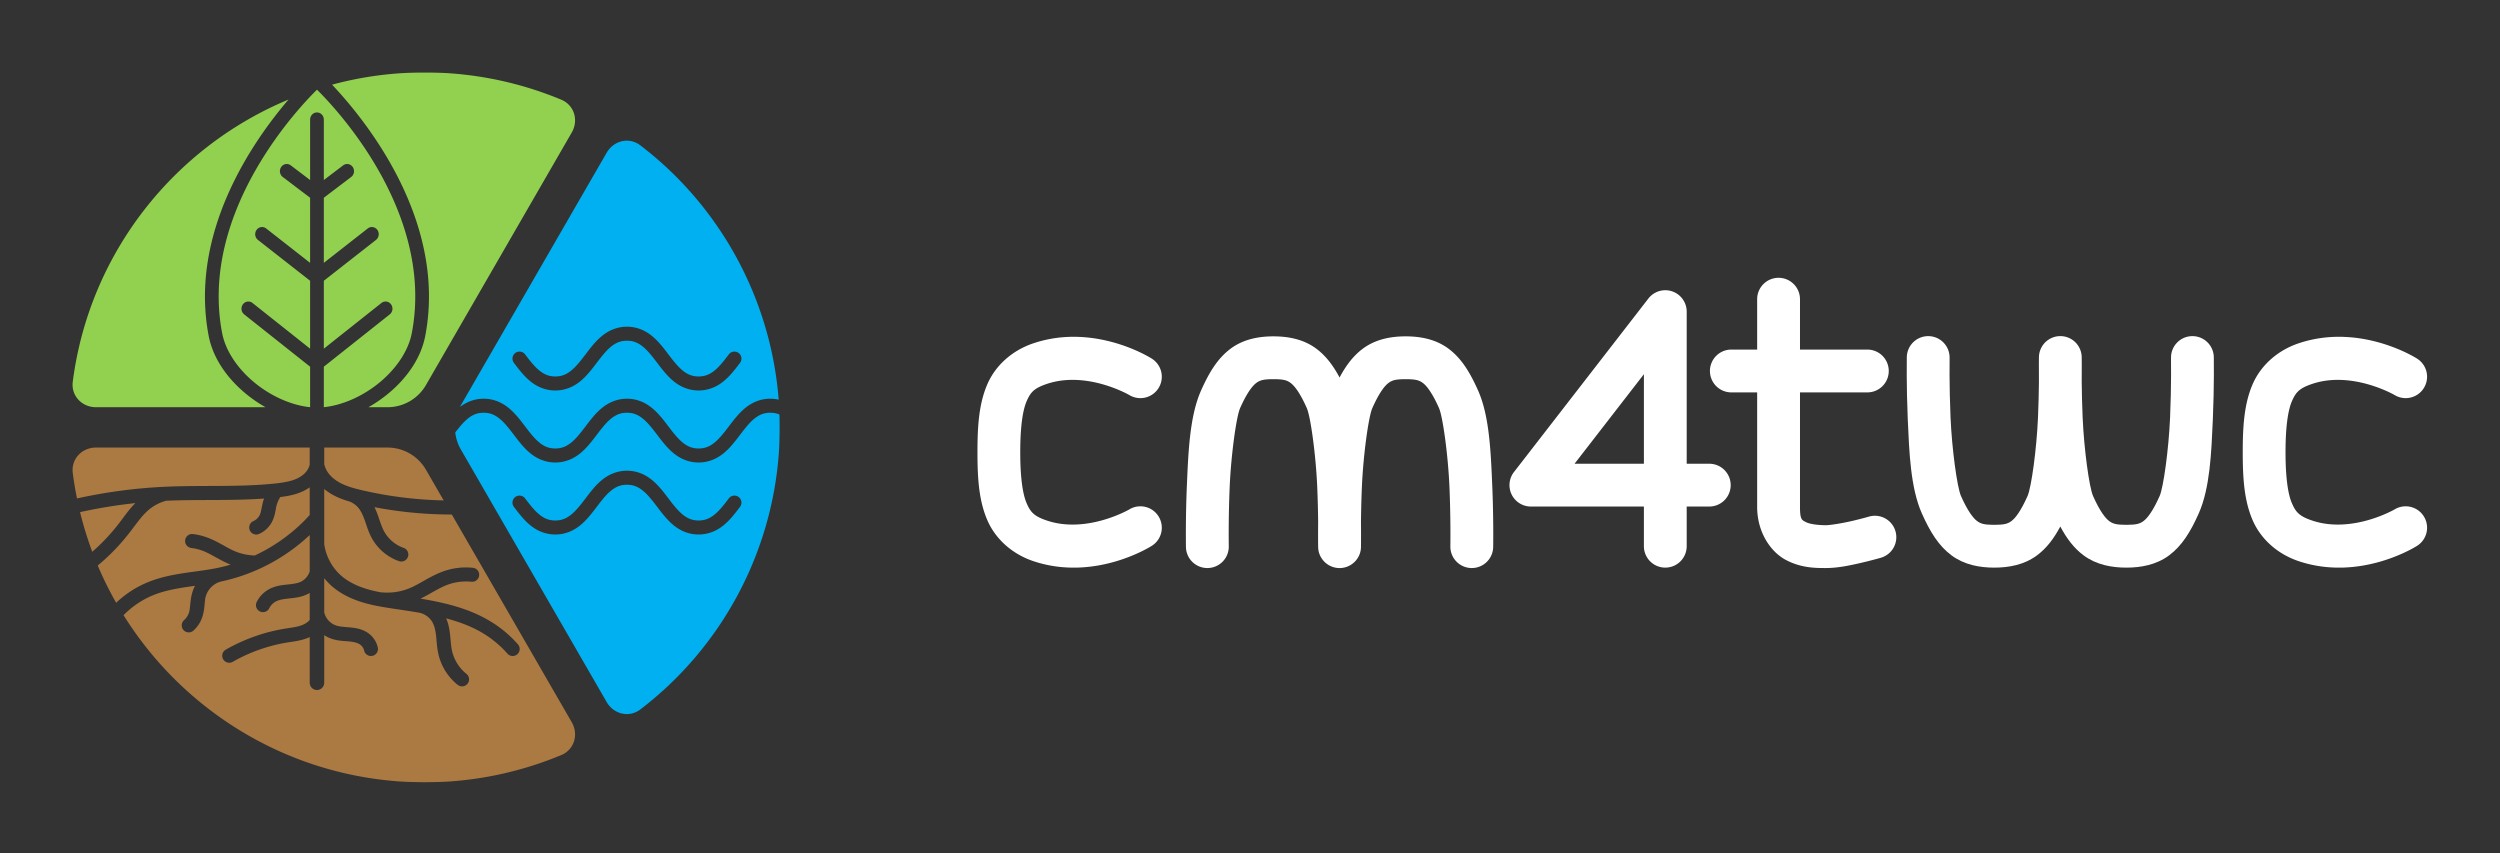 <?xml version="1.0" encoding="UTF-8" standalone="no"?>
<svg
   xmlns:dc="http://purl.org/dc/elements/1.1/"
   xmlns:cc="http://creativecommons.org/ns#"
   xmlns:rdf="http://www.w3.org/1999/02/22-rdf-syntax-ns#"
   xmlns:svg="http://www.w3.org/2000/svg"
   xmlns="http://www.w3.org/2000/svg"
   xmlns:sodipodi="http://sodipodi.sourceforge.net/DTD/sodipodi-0.dtd"
   xmlns:inkscape="http://www.inkscape.org/namespaces/inkscape"
   width="3103.749"
   height="1059.61"
   viewBox="0 0 821.2 280.355"
   version="1.1"
   id="svg8"
   inkscape:version="1.0.2 (e86c8708, 2021-01-15)"
   sodipodi:docname="cm4twc copy.svg"
   inkscape:export-filename="/Users/thibhlln/GoogleDrive/HydroJULES/4_Illustrations/cm4twc-logo/circle/cmtwc_white.png"
   inkscape:export-xdpi="33.599998"
   inkscape:export-ydpi="33.599998">
  <rect x="0" y="0" width="821.2" height="280.355" fill="#333333" stroke="none"/>
  <defs
     id="defs2">
    <inkscape:path-effect
       effect="fillet_chamfer"
       id="path-effect2859"
       is_visible="true"
       lpeversion="1"
       satellites_param="F,0,0,1,0,31.75,0,1 @ F,0,0,1,0,31.75,0,1 @ F,0,0,1,0,31.75,0,1 @ F,0,0,1,0,31.75,0,1"
       unit="px"
       method="auto"
       mode="F"
       radius="120"
       chamfer_steps="1"
       flexible="false"
       use_knot_distance="true"
       apply_no_radius="true"
       apply_with_radius="true"
       only_selected="false"
       hide_knots="false" />
    <inkscape:path-effect
       effect="spiro"
       id="path-effect2428"
       is_visible="true"
       lpeversion="1" />
    <inkscape:path-effect
       effect="spiro"
       id="path-effect2432"
       is_visible="true"
       lpeversion="1" />
    <inkscape:path-effect
       effect="spiro"
       id="path-effect2436"
       is_visible="true"
       lpeversion="1" />
    <inkscape:path-effect
       effect="spiro"
       id="path-effect2440"
       is_visible="true"
       lpeversion="1" />
    <inkscape:path-effect
       effect="spiro"
       id="path-effect2444"
       is_visible="true"
       lpeversion="1" />
    <inkscape:path-effect
       effect="spiro"
       id="path-effect2448"
       is_visible="true"
       lpeversion="1" />
    <inkscape:path-effect
       effect="spiro"
       id="path-effect2452"
       is_visible="true"
       lpeversion="1" />
    <inkscape:path-effect
       effect="spiro"
       id="path-effect2456"
       is_visible="true"
       lpeversion="1" />
    <inkscape:path-effect
       effect="spiro"
       id="path-effect2462"
       is_visible="true"
       lpeversion="1" />
    <inkscape:path-effect
       effect="spiro"
       id="path-effect2466"
       is_visible="true"
       lpeversion="1" />
    <inkscape:path-effect
       effect="spiro"
       id="path-effect2470"
       is_visible="true"
       lpeversion="1" />
    <inkscape:path-effect
       effect="spiro"
       id="path-effect2474"
       is_visible="true"
       lpeversion="1" />
    <inkscape:path-effect
       effect="spiro"
       id="path-effect2482"
       is_visible="true"
       lpeversion="1" />
    <inkscape:path-effect
       effect="spiro"
       id="path-effect2486"
       is_visible="true"
       lpeversion="1" />
    <inkscape:path-effect
       effect="spiro"
       id="path-effect2490"
       is_visible="true"
       lpeversion="1" />
  </defs>
  <sodipodi:namedview
     id="base"
     pagecolor="#ffffff"
     bordercolor="#666666"
     borderopacity="1.0"
     inkscape:pageopacity="0.0"
     inkscape:pageshadow="2"
     inkscape:zoom="0.17005735"
     inkscape:cx="2003.3165"
     inkscape:cy="1100.1309"
     inkscape:document-units="mm"
     inkscape:current-layer="g5068"
     inkscape:document-rotation="0"
     showgrid="false"
     units="px"
     inkscape:window-width="1440"
     inkscape:window-height="847"
     inkscape:window-x="0"
     inkscape:window-y="25"
     inkscape:window-maximized="1"
     inkscape:snap-grids="false"
     inkscape:object-paths="true"
     inkscape:snap-smooth-nodes="true"
     inkscape:snap-intersection-paths="true"
     inkscape:object-nodes="true"
     inkscape:snap-object-midpoints="true"
     inkscape:snap-others="false"
     fit-margin-top="90"
     fit-margin-left="90"
     fit-margin-right="90"
     fit-margin-bottom="90">
    <inkscape:grid
       type="xygrid"
       id="grid2740"
       originx="7.039"
       originy="7.886" />
  </sodipodi:namedview>
  <g
     inkscape:label="Layer 1"
     inkscape:groupmode="layer"
     id="layer1"
     transform="translate(7.039,7.886)">
    <path
       id="path845"
       style="opacity:1;fill:#ab7942;fill-opacity:1;stroke:none;stroke-width:1;stroke-linecap:round;stroke-linejoin:round;stroke-miterlimit:4;stroke-dasharray:none;stroke-opacity:1"
       d="m 92.461,525 c -17.535,0 -31.06,14.22 -28.82,31.607 1.369,10.623 3.118,21.12 5.225,31.482 35.782,-7.911 72.235,-12.78 108.846,-14.473 46.599,-2.154 92.635,0.7 137.406,-4.131 a 8.69,8.69 0 0 1 0.182,-0.021 c 10.581,-1.148 20.465,-2.833 28.328,-7.061 3.918,-2.106 7.329,-4.847 9.781,-8.031 1.939,-2.518 3.303,-5.415 3.928,-8.287 V 525 Z m 282.871,0 v 20.518 c 0.594,2.628 1.549,5.187 2.828,7.549 3.664,6.766 10.31,12.393 18.062,16.32 7.823,3.964 16.879,6.413 26.441,8.623 33.017,7.63 66.835,11.814 100.719,12.504 L 501.434,552.496 A 54.993,54.993 0 0 0 453.809,525 Z m -17.996,49.309 c -1.772,1.252 -3.604,2.39 -5.479,3.398 -10.085,5.422 -20.847,7.391 -30.916,8.607 -2.143,3.292 -3.772,6.938 -4.76,10.725 -1.175,4.505 -1.493,10.93 -4.637,18.049 -3.347,7.58 -9.413,13.64 -16.992,16.986 a 8.69,8.69 0 0 1 -11.457,-4.443 8.69,8.69 0 0 1 4.436,-11.457 c 3.493,-1.542 6.571,-4.612 8.113,-8.105 1.509,-3.419 1.988,-8.779 3.721,-15.42 0.392,-1.502 0.864,-2.979 1.383,-4.438 -40.918,2.957 -81.513,0.954 -121.297,2.732 -7.615,2.001 -14.843,5.66 -20.939,10.637 -8.636,7.051 -15.596,17.307 -23.703,27.844 -11.785,15.317 -25.226,29.449 -40.234,41.781 6.721,15.912 14.352,31.334 22.818,46.209 11.767,-11.179 25.65,-20.121 40.809,-26.086 28.453,-11.196 58.253,-11.564 85.049,-17.152 a 8.69,8.69 0 0 1 0.014,-0.002 c 5.4,-1.126 10.752,-2.479 16.047,-4.035 -0.282,-0.113 -0.566,-0.22 -0.848,-0.336 -12.846,-5.279 -23.067,-12.719 -33.279,-16.652 -4.711,-1.815 -9.655,-3.054 -14.666,-3.67 a 8.69,8.69 0 0 1 -7.566,-9.686 8.69,8.69 0 0 1 8.725,-7.633 8.69,8.69 0 0 1 0.959,0.066 c 6.429,0.79 12.75,2.375 18.795,4.703 13.078,5.038 23.398,12.592 33.639,16.801 7.649,3.143 15.909,4.857 24.18,5.072 25.725,-12.016 49.099,-29.14 68.088,-50.188 z m 17.996,2.057 v 68.283 c 2.056,15.227 10,29.856 21.711,39.764 8.539,7.224 19.234,12.299 30.627,15.783 5.534,1.692 11.255,3.023 17.107,4.166 a 8.69,8.69 0 0 1 0.75,0.049 c 11.701,1.258 23.782,-0.38 34.725,-4.711 12.97,-5.134 25.687,-15.009 42.031,-20.994 11.9,-4.358 24.731,-5.959 37.338,-4.664 a 8.69,8.69 0 0 1 7.758,9.529 8.69,8.69 0 0 1 -9.529,7.758 c -9.95,-1.022 -20.194,0.26 -29.586,3.699 -10.708,3.921 -21.185,11.244 -33.551,17.254 30.902,5.142 62.162,12.508 89.607,29.998 11.571,7.374 22.08,16.378 31.137,26.686 a 8.69,8.69 0 0 1 -0.789,12.262 8.69,8.69 0 0 1 -12.27,-0.791 c -7.969,-9.07 -17.234,-17.016 -27.416,-23.504 -14.702,-9.369 -31.15,-15.604 -48.527,-20.199 2.956,6.681 4.108,13.571 4.82,19.881 0.851,7.54 1.153,14.42 2.48,20.383 2.471,11.098 8.954,21.469 17.848,28.553 a 8.69,8.69 0 0 1 1.381,12.209 8.69,8.69 0 0 1 -12.209,1.381 c -12.084,-9.625 -20.627,-23.284 -23.984,-38.363 -1.783,-8.008 -2.029,-15.53 -2.783,-22.213 -0.751,-6.652 -2.054,-12.645 -4.65,-17.207 -3.189,-5.603 -9.097,-9.998 -15.383,-11.434 a 8.69,8.69 0 0 1 -0.625,-0.17 c -10.61,-1.819 -21.364,-3.397 -32.107,-5.012 -12.652,-1.901 -25.704,-3.969 -38.65,-7.928 -12.97,-3.966 -25.866,-9.897 -36.777,-19.127 -3.844,-3.252 -7.342,-6.87 -10.482,-10.766 v 42.5 c 0.821,3.349 2.416,6.559 4.607,9.189 2.626,3.151 6.231,5.632 10.113,6.955 4.455,1.519 10.328,1.761 17.207,2.391 6.958,0.637 15.28,1.825 22.691,7.131 5.951,4.26 10.13,10.534 11.773,17.666 a 8.69,8.69 0 0 1 -6.518,10.414 8.69,8.69 0 0 1 -10.416,-6.518 c -0.664,-2.882 -2.556,-5.712 -4.961,-7.434 -3.147,-2.253 -8.186,-3.402 -14.158,-3.949 -6.052,-0.554 -13.395,-0.585 -21.23,-3.256 -3.23,-1.101 -6.283,-2.622 -9.109,-4.484 v 59 a 8.998,8.998 0 0 1 -8.998,8.998 8.998,8.998 0 0 1 -8.998,-8.998 v -56.623 c -3.83,1.811 -7.751,3.029 -11.531,3.916 -5.591,1.312 -10.892,1.954 -15.738,2.732 -23.911,3.842 -47.147,12.039 -68.172,24.057 a 8.69,8.69 0 0 1 -11.855,-3.225 8.69,8.69 0 0 1 3.234,-11.863 c 22.855,-13.064 48.048,-21.957 74.039,-26.133 5.263,-0.846 10.145,-1.459 14.521,-2.486 4.359,-1.023 8.261,-2.482 11.301,-4.518 1.544,-1.034 2.962,-2.287 4.201,-3.688 v -33.574 c -1.33,0.814 -2.714,1.555 -4.15,2.205 -7.605,3.444 -15.143,4.057 -21.531,4.738 -6.346,0.677 -11.823,1.5 -15.82,3.492 -3.656,1.822 -6.823,4.988 -8.645,8.645 a 8.69,8.69 0 0 1 -11.656,3.904 8.69,8.69 0 0 1 -3.904,-11.656 c 3.547,-7.119 9.336,-12.9 16.455,-16.447 7.567,-3.771 15.224,-4.525 21.725,-5.219 6.459,-0.689 12.046,-1.399 16.211,-3.285 5.219,-2.364 9.566,-7.404 11.316,-12.934 v -45.125 c -30.559,28.764 -69.003,49.003 -110.123,57.66 -4.459,1.208 -8.679,3.644 -11.945,6.91 -3.284,3.284 -5.73,7.532 -6.932,12.018 -1.661,6.203 -0.794,15.306 -4.361,25.674 -2.148,6.242 -5.879,11.836 -10.814,16.219 a 8.69,8.69 0 0 1 -12.27,-0.725 8.69,8.69 0 0 1 0.73,-12.268 c 2.665,-2.367 4.76,-5.511 5.92,-8.881 1.962,-5.702 1.267,-14.303 4.002,-24.516 0.855,-3.192 2.086,-6.259 3.617,-9.164 -17.866,2.529 -35.055,5.012 -50.596,11.127 -14.222,5.596 -27.247,14.349 -37.992,25.299 72.649,116.337 197.954,195.814 341.705,206.078 17.487,1.249 45.96,1.248 63.445,-0.016 47.267,-3.417 93.675,-14.45 137.424,-32.668 16.184,-6.74 21.736,-25.562 12.969,-40.748 L 533.482,608.006 c -32.148,0.008 -64.287,-3.05 -95.861,-9.094 1.919,3.868 3.391,7.766 4.688,11.459 2.371,6.754 4.291,12.96 6.99,18.049 5.105,9.624 14.158,17.384 24.449,20.957 a 8.69,8.69 0 0 1 5.359,11.059 8.69,8.69 0 0 1 -11.059,5.359 c -14.572,-5.059 -26.876,-15.606 -34.104,-29.232 -3.761,-7.091 -5.843,-14.187 -8.039,-20.441 -2.189,-6.235 -4.563,-11.772 -7.818,-15.863 -2.917,-3.667 -6.89,-6.607 -11.248,-8.338 -6.176,-1.766 -12.405,-3.958 -18.471,-7.031 -4.55,-2.305 -8.991,-5.129 -13.037,-8.523 z m -234.121,17.486 c -23.033,2.459 -45.93,6.201 -68.549,11.199 4.11,16.786 9.174,33.184 15.137,49.133 12.218,-10.567 23.33,-22.488 33.234,-35.359 6.104,-7.933 12.171,-16.943 20.178,-24.973 z"
       transform="scale(0.265)" />
    <path
       id="path843"
       style="opacity:1;fill:#00b0f0;fill-opacity:1;stroke:none;stroke-width:1;stroke-linecap:round;stroke-linejoin:round;stroke-miterlimit:4;stroke-dasharray:none;stroke-opacity:1"
       d="m 750.166,144.627 c -9.761,0.085 -19.268,5.442 -24.748,14.934 l -180.676,312.941 a 54.993,54.993 0 0 0 -1.205,2.203 c 7.845,-5.964 17.716,-10.234 29.424,-10.234 12.601,0 23.067,4.944 31.176,11.625 8.109,6.681 14.274,14.925 20.143,22.635 5.868,7.71 11.444,14.884 17.371,19.768 5.927,4.883 11.784,7.65 20.117,7.65 8.334,0 14.202,-2.767 20.129,-7.65 5.927,-4.883 11.503,-12.058 17.371,-19.768 5.868,-7.71 12.034,-15.954 20.143,-22.635 8.109,-6.681 18.575,-11.625 31.176,-11.625 12.601,0 23.067,4.944 31.176,11.625 8.109,6.681 14.286,14.925 20.154,22.635 5.869,7.71 11.432,14.884 17.359,19.768 5.927,4.883 11.795,7.65 20.129,7.65 8.334,0 14.202,-2.767 20.129,-7.65 5.927,-4.883 11.491,-12.058 17.359,-19.768 5.868,-7.71 12.045,-15.954 20.154,-22.635 8.109,-6.681 18.575,-11.625 31.176,-11.625 3.659,0 7.134,0.426 10.428,1.182 -9.74,-124.586 -72.096,-239.313 -171.457,-315.236 -5.224,-3.992 -11.171,-5.84 -17.027,-5.789 z m 0.42,230.58 c 12.601,0 23.067,4.944 31.176,11.625 8.109,6.681 14.286,14.937 20.154,22.646 5.869,7.71 11.432,14.872 17.359,19.756 5.927,4.883 11.795,7.65 20.129,7.65 8.334,0 14.202,-2.767 20.129,-7.65 5.927,-4.883 11.491,-12.046 17.359,-19.756 a 8.69,8.69 0 0 1 12.18,-1.65 8.69,8.69 0 0 1 1.65,12.18 c -5.869,7.71 -12.034,15.965 -20.143,22.646 -8.109,6.681 -18.575,11.613 -31.176,11.613 -12.601,0 -23.067,-4.932 -31.176,-11.613 -8.109,-6.681 -14.274,-14.937 -20.143,-22.646 -5.868,-7.71 -11.444,-14.872 -17.371,-19.756 -5.927,-4.883 -11.795,-7.662 -20.129,-7.662 -8.333,0 -14.202,2.779 -20.129,7.662 -5.927,4.883 -11.491,12.046 -17.359,19.756 -5.868,7.71 -12.034,15.965 -20.143,22.646 -8.109,6.681 -18.587,11.613 -31.188,11.613 -12.601,0 -23.067,-4.932 -31.176,-11.613 -8.109,-6.681 -14.274,-14.937 -20.143,-22.646 a 8.69,8.69 0 0 1 1.65,-12.18 8.69,8.69 0 0 1 12.18,1.65 c 5.868,7.71 11.444,14.872 17.371,19.756 5.927,4.883 11.784,7.65 20.117,7.65 8.334,0 14.202,-2.767 20.129,-7.65 5.927,-4.883 11.503,-12.046 17.371,-19.756 5.868,-7.71 12.034,-15.965 20.143,-22.646 8.109,-6.681 18.575,-11.625 31.176,-11.625 z m -177.625,106.646 c -8.334,0 -14.202,2.767 -20.129,7.65 -5.153,4.246 -10.049,10.25 -15.094,16.803 a 54.993,54.993 0 0 0 7.004,21.188 l 180.678,312.945 c 8.767,15.186 27.845,19.789 41.775,9.145 100.058,-76.457 162.599,-192.262 171.662,-317.861 0.929,-12.876 1.168,-31.688 0.729,-47.705 -3.358,-1.408 -7.025,-2.164 -11.363,-2.164 -8.334,0 -14.202,2.767 -20.129,7.65 -5.927,4.883 -11.503,12.046 -17.371,19.756 -5.869,7.71 -12.034,15.965 -20.143,22.646 -8.109,6.681 -18.575,11.625 -31.176,11.625 -12.601,0 -23.067,-4.944 -31.176,-11.625 -8.109,-6.681 -14.274,-14.937 -20.143,-22.646 -5.868,-7.71 -11.444,-14.872 -17.371,-19.756 -5.927,-4.883 -11.795,-7.65 -20.129,-7.65 -8.333,0 -14.202,2.767 -20.129,7.65 -5.927,4.883 -11.491,12.046 -17.359,19.756 -5.868,7.71 -12.034,15.965 -20.143,22.646 -8.109,6.681 -18.587,11.625 -31.188,11.625 -12.601,0 -23.067,-4.944 -31.176,-11.625 -8.109,-6.681 -14.274,-14.937 -20.143,-22.646 -5.869,-7.71 -11.444,-14.872 -17.371,-19.756 -5.927,-4.883 -11.784,-7.65 -20.117,-7.65 z m 177.625,71.881 c 12.601,0 23.067,4.932 31.176,11.613 8.109,6.681 14.286,14.937 20.154,22.646 5.869,7.71 11.432,14.872 17.359,19.756 5.927,4.883 11.795,7.662 20.129,7.662 8.334,0 14.202,-2.779 20.129,-7.662 5.927,-4.883 11.491,-12.046 17.359,-19.756 a 8.69,8.69 0 0 1 12.18,-1.65 8.69,8.69 0 0 1 1.65,12.18 c -5.869,7.71 -12.034,15.965 -20.143,22.646 -8.109,6.681 -18.575,11.613 -31.176,11.613 -12.601,0 -23.067,-4.932 -31.176,-11.613 -8.109,-6.681 -14.274,-14.937 -20.143,-22.646 -5.868,-7.71 -11.444,-14.872 -17.371,-19.756 -5.927,-4.883 -11.795,-7.662 -20.129,-7.662 -8.333,0 -14.202,2.779 -20.129,7.662 -5.927,4.883 -11.491,12.046 -17.359,19.756 -5.868,7.71 -12.034,15.965 -20.143,22.646 -8.109,6.681 -18.587,11.613 -31.188,11.613 -12.601,0 -23.067,-4.932 -31.176,-11.613 -8.109,-6.681 -14.274,-14.937 -20.143,-22.646 a 8.69,8.69 0 0 1 1.65,-12.18 8.69,8.69 0 0 1 12.18,1.65 c 5.868,7.71 11.444,14.872 17.371,19.756 5.927,4.883 11.784,7.662 20.117,7.662 8.334,0 14.202,-2.779 20.129,-7.662 5.927,-4.883 11.503,-12.046 17.371,-19.756 5.868,-7.71 12.034,-15.965 20.143,-22.646 8.109,-6.681 18.575,-11.613 31.176,-11.613 z"
       transform="scale(0.265)" />
    <path
       id="path2742"
       style="opacity:1;fill:#92d050;fill-opacity:1;stroke:none;stroke-width:1;stroke-linecap:round;stroke-linejoin:round;stroke-miterlimit:4;stroke-dasharray:none;stroke-opacity:1"
       d="m 500,60.195 c -11.49,-0.002 -22.979,0.309 -31.723,0.934 -28.569,2.04 -56.408,6.819 -83.252,14.072 37.798,39.83 143.342,166.283 115.539,311.389 -5.671,29.599 -25.426,55.89 -50.33,75.082 -6.398,4.931 -13.155,9.402 -20.148,13.33 h 23.723 a 54.993,54.993 0 0 0 47.625,-27.496 L 682.117,134.561 C 690.885,119.375 685.332,100.552 669.148,93.812 625.399,75.594 578.99,64.561 531.723,61.145 522.98,60.513 511.49,60.197 500,60.195 Z M 366.35,81.416 c -16.176,15.793 -146.941,148.356 -117.562,301.688 4.535,23.671 21.42,47.072 43.75,64.281 19.731,15.206 43.52,25.414 65.299,27.586 v -50.188 l -81.699,-64.828 a 8.506,8.878 0 0 1 -1.633,-12.451 8.506,8.878 0 0 1 6.154,-3.488 8.506,8.878 0 0 1 5.775,1.783 l 71.402,56.658 v -84.191 l -64.646,-50.615 a 8.506,8.878 0 0 1 -1.707,-12.426 8.506,8.878 0 0 1 7.008,-3.566 8.506,8.878 0 0 1 4.896,1.783 l 54.449,42.617 v -80.709 l -33.93,-25.742 a 8.506,8.878 0 0 1 -1.885,-12.4 8.506,8.878 0 0 1 6.957,-3.67 8.506,8.878 0 0 1 4.924,1.703 l 23.934,18.164 v -74.92 a 8.506,8.878 0 0 1 8.488,-8.861 8.506,8.878 0 0 1 8.514,8.861 v 74.914 l 23.91,-18.158 a 8.506,8.878 0 0 1 5.098,-1.703 8.506,8.878 0 0 1 6.781,3.67 8.506,8.878 0 0 1 -1.857,12.4 l -33.932,25.742 v 80.703 l 54.424,-42.611 a 8.506,8.878 0 0 1 5.1,-1.783 8.506,8.878 0 0 1 6.83,3.566 8.506,8.878 0 0 1 -1.707,12.426 l -64.646,50.615 v 84.174 l 71.402,-56.641 a 8.506,8.878 0 0 1 5.074,-1.809 8.506,8.878 0 0 1 6.855,3.514 8.506,8.878 0 0 1 -1.633,12.451 l -81.699,64.809 v 50.203 c 21.777,-2.177 45.575,-12.381 65.299,-27.582 22.33,-17.209 39.215,-40.61 43.75,-64.281 C 513.261,229.793 382.556,97.24 366.35,81.416 Z m -35.277,12.213 C 189.055,152.735 84.148,284.211 63.641,443.395 c -2.24,17.388 11.285,31.607 28.82,31.607 H 302.586 c -6.991,-3.929 -13.746,-8.399 -20.145,-13.33 -24.904,-19.192 -44.659,-45.483 -50.33,-75.082 -24.388,-127.285 53.856,-240.241 98.961,-292.961 z"
       transform="scale(0.265)" />
    <g
       id="g1073-2"
       style="stroke:#ffffff;stroke-width:1.323;stroke-miterlimit:4;stroke-dasharray:none;stroke-opacity:1"
       transform="matrix(3.402,0,0,3.551,-69.606,-43.819)">
      <g
         id="g943" />
    </g>
    <g
       id="g901" />
    <g
       id="g3156"
       transform="matrix(1.632,0,0,1.632,-457.624,35.149)"
       style="stroke:#ffffff;stroke-width:2.818;stroke-miterlimit:4;stroke-dasharray:none;stroke-opacity:1" />
    <g
       id="g5068"
       transform="matrix(2.343,0,0,2.343,-591.124,-290.842)">
      <g
         style="fill:#ffffff;fill-opacity:1;stroke:#000000;stroke-width:0;stroke-miterlimit:4;stroke-dasharray:none;stroke-opacity:1"
         id="g893-8"
         transform="translate(339.055,111.357)">
        <g
           id="g5118"
           style="fill:#ffffff;fill-opacity:1;stroke:#000000;stroke-width:0;stroke-miterlimit:4;stroke-dasharray:none;stroke-opacity:1">
          <path
             id="path841-5"
             style="color:#000000;font-style:normal;font-variant:normal;font-weight:normal;font-stretch:normal;font-size:medium;line-height:normal;font-family:sans-serif;font-variant-ligatures:normal;font-variant-position:normal;font-variant-caps:normal;font-variant-numeric:normal;font-variant-alternates:normal;font-variant-east-asian:normal;font-feature-settings:normal;font-variation-settings:normal;text-indent:0;text-align:start;text-decoration:none;text-decoration-line:none;text-decoration-style:solid;text-decoration-color:#000000;letter-spacing:normal;word-spacing:normal;text-transform:none;writing-mode:lr-tb;direction:ltr;text-orientation:mixed;dominant-baseline:auto;baseline-shift:baseline;text-anchor:start;white-space:normal;shape-padding:0;shape-margin:0;inline-size:0;clip-rule:nonzero;display:inline;overflow:visible;visibility:visible;opacity:1;isolation:auto;mix-blend-mode:normal;color-interpolation:sRGB;color-interpolation-filters:linearRGB;solid-color:#000000;solid-opacity:1;vector-effect:none;fill:#ffffff;fill-opacity:1;fill-rule:nonzero;stroke:#000000;stroke-width:0;stroke-linecap:round;stroke-linejoin:round;stroke-miterlimit:4;stroke-dasharray:none;stroke-dashoffset:0;stroke-opacity:1;color-rendering:auto;image-rendering:auto;shape-rendering:auto;text-rendering:auto;enable-background:accumulate;stop-color:#000000;stop-opacity:1"
             d="m 1553.59,387.627 c -17.956,-1e-5 -37.097,3.367 -53.033,15.205 -15.936,11.838 -26.599,29.067 -36.844,52.117 -13.989,31.477 -15.708,75.501 -17.506,116.846 -1.798,41.345 -1.193,77.164 -1.193,77.164 a 26.569,26.569 0 0 0 27.02,26.119 26.569,26.569 0 0 0 26.119,-27.002 c 0,0 -0.577,-34.468 1.141,-73.965 1.717,-39.497 8.218,-86.872 12.975,-97.574 8.502,-19.128 15.411,-27.656 19.979,-31.049 4.567,-3.393 8.838,-4.723 21.344,-4.723 12.506,0 16.796,1.33 21.363,4.723 4.567,3.393 11.477,11.92 19.979,31.049 4.756,10.702 11.238,58.077 12.955,97.574 0.708,16.272 1.019,31.519 1.152,44.025 -0.181,17.841 -0.01,29.649 0,30.373 a 26.569,26.569 0 0 0 0,0.434 c 0,3e-5 0,0.016 0,0.016 a 26.569,26.569 0 0 0 0.01,0.418 26.569,26.569 0 0 0 0,0.014 26.569,26.569 0 0 0 0.018,0.418 26.569,26.569 0 0 0 0,0.016 26.569,26.569 0 0 0 0.025,0.418 26.569,26.569 0 0 0 0.019,0.266 26.569,26.569 0 0 0 0.012,0.166 26.569,26.569 0 0 0 0.041,0.447 26.569,26.569 0 0 0 0.043,0.416 26.569,26.569 0 0 0 0,0.016 26.569,26.569 0 0 0 0.051,0.416 26.569,26.569 0 0 0 0,0.014 26.569,26.569 0 0 0 0.059,0.414 26.569,26.569 0 0 0 0,0.016 26.569,26.569 0 0 0 0.064,0.412 26.569,26.569 0 0 0 0,0.016 26.569,26.569 0 0 0 0.072,0.412 26.569,26.569 0 0 0 0.043,0.23 26.569,26.569 0 0 0 0.037,0.195 26.569,26.569 0 0 0 0,0.016 26.569,26.569 0 0 0 0.084,0.408 26.569,26.569 0 0 0 0,0.016 26.569,26.569 0 0 0 0.092,0.408 26.569,26.569 0 0 0 0,0.016 26.569,26.569 0 0 0 0.098,0.406 26.569,26.569 0 0 0 0,0.014 26.569,26.569 0 0 0 0.103,0.404 26.569,26.569 0 0 0 0,0.016 26.569,26.569 0 0 0 0.111,0.402 26.569,26.569 0 0 0 0,0.016 26.569,26.569 0 0 0 0.119,0.4 26.569,26.569 0 0 0 0,0.016 26.569,26.569 0 0 0 0.125,0.398 26.569,26.569 0 0 0 0.066,0.207 26.569,26.569 0 0 0 0.068,0.205 26.569,26.569 0 0 0 0.01,0.014 26.569,26.569 0 0 0 0.137,0.396 26.569,26.569 0 0 0 0.01,0.014 26.569,26.569 0 0 0 0.143,0.393 26.569,26.569 0 0 0 0.01,0.014 26.569,26.569 0 0 0 0.15,0.391 26.569,26.569 0 0 0 0.096,0.238 26.569,26.569 0 0 0 0.066,0.164 26.569,26.569 0 0 0 0.01,0.014 26.569,26.569 0 0 0 0.164,0.393 26.569,26.569 0 0 0 0,0.008 26.569,26.569 0 0 0 0.17,0.383 26.569,26.569 0 0 0 0.01,0.014 26.569,26.569 0 0 0 0.176,0.379 26.569,26.569 0 0 0 0.01,0.014 26.569,26.569 0 0 0 0.182,0.377 26.569,26.569 0 0 0 0.103,0.207 26.569,26.569 0 0 0 0.09,0.18 26.569,26.569 0 0 0 0.01,0.014 26.569,26.569 0 0 0 0.193,0.371 26.569,26.569 0 0 0 0.01,0.014 26.569,26.569 0 0 0 0.199,0.367 26.569,26.569 0 0 0 0.01,0.014 26.569,26.569 0 0 0 0.207,0.369 26.569,26.569 0 0 0 0.01,0.008 26.569,26.569 0 0 0 0.211,0.361 26.569,26.569 0 0 0 0.01,0.014 26.569,26.569 0 0 0 0.219,0.355 26.569,26.569 0 0 0 0.01,0.014 26.569,26.569 0 0 0 0.223,0.354 26.569,26.569 0 0 0 0.088,0.135 26.569,26.569 0 0 0 0.383,0.572 26.569,26.569 0 0 0 0.01,0.016 26.569,26.569 0 0 0 0.184,0.262 26.569,26.569 0 0 0 0.068,0.098 26.569,26.569 0 0 0 0.01,0.008 26.569,26.569 0 0 0 0.246,0.338 26.569,26.569 0 0 0 0.01,0.012 26.569,26.569 0 0 0 0.252,0.334 26.569,26.569 0 0 0 0.15,0.195 26.569,26.569 0 0 0 0.115,0.148 26.569,26.569 0 0 0 0.01,0.012 26.569,26.569 0 0 0 0.539,0.658 26.569,26.569 0 0 0 0.059,0.068 26.569,26.569 0 0 0 0.225,0.262 26.569,26.569 0 0 0 0.01,0.01 26.569,26.569 0 0 0 0.277,0.314 26.569,26.569 0 0 0 0.01,0.01 26.569,26.569 0 0 0 0.283,0.309 26.569,26.569 0 0 0 0.01,0.012 26.569,26.569 0 0 0 0.289,0.303 26.569,26.569 0 0 0 0.273,0.281 26.569,26.569 0 0 0 0.035,0.035 26.569,26.569 0 0 0 0,0.004 26.569,26.569 0 0 0 0.299,0.295 26.569,26.569 0 0 0 0.01,0.01 26.569,26.569 0 0 0 0.303,0.289 26.569,26.569 0 0 0 0.152,0.141 26.569,26.569 0 0 0 0.166,0.154 26.569,26.569 0 0 0 0.012,0.01 26.569,26.569 0 0 0 0.31,0.279 26.569,26.569 0 0 0 0.012,0.01 26.569,26.569 0 0 0 0.316,0.275 26.569,26.569 0 0 0 0.012,0.01 26.569,26.569 0 0 0 0.32,0.268 26.569,26.569 0 0 0 0.012,0.01 26.569,26.569 0 0 0 0.324,0.264 26.569,26.569 0 0 0 0.012,0.01 26.569,26.569 0 0 0 0.33,0.258 26.569,26.569 0 0 0 0.207,0.158 26.569,26.569 0 0 0 0.137,0.104 26.569,26.569 0 0 0 0.014,0.01 26.569,26.569 0 0 0 0.35,0.256 26.569,26.569 0 0 0 0,0.002 26.569,26.569 0 0 0 0.35,0.248 26.569,26.569 0 0 0 0.344,0.236 26.569,26.569 0 0 0 0.014,0.008 26.569,26.569 0 0 0 0.129,0.086 26.569,26.569 0 0 0 0.586,0.379 26.569,26.569 0 0 0 0.012,0.008 26.569,26.569 0 0 0 0.357,0.219 26.569,26.569 0 0 0 0.012,0.008 26.569,26.569 0 0 0 0.361,0.213 26.569,26.569 0 0 0 0.012,0.008 26.569,26.569 0 0 0 0.363,0.207 26.569,26.569 0 0 0 0.014,0.008 26.569,26.569 0 0 0 0.367,0.201 26.569,26.569 0 0 0 0.123,0.065 26.569,26.569 0 0 0 0.26,0.139 26.569,26.569 0 0 0 0.014,0.006 26.569,26.569 0 0 0 0.373,0.189 26.569,26.569 0 0 0 0.014,0.008 26.569,26.569 0 0 0 0.375,0.182 26.569,26.569 0 0 0 0.219,0.102 26.569,26.569 0 0 0 0.176,0.082 26.569,26.569 0 0 0 0.014,0.006 26.569,26.569 0 0 0 0.779,0.342 26.569,26.569 0 0 0 0.014,0.006 26.569,26.569 0 0 0 0.389,0.158 26.569,26.569 0 0 0 0.268,0.105 26.569,26.569 0 0 0 0.146,0.057 26.569,26.569 0 0 0 0,0.002 26.569,26.569 0 0 0 0.391,0.145 26.569,26.569 0 0 0 0.129,0.045 26.569,26.569 0 0 0 0.281,0.1 26.569,26.569 0 0 0 0.014,0.004 26.569,26.569 0 0 0 0.397,0.133 26.569,26.569 0 0 0 0.016,0.006 26.569,26.569 0 0 0 0.695,0.215 26.569,26.569 0 0 0 0.117,0.035 26.569,26.569 0 0 0 0.016,0.004 26.569,26.569 0 0 0 0.402,0.113 26.569,26.569 0 0 0 0.283,0.074 26.569,26.569 0 0 0 0.146,0.037 26.569,26.569 0 0 0 0,0.002 26.569,26.569 0 0 0 0.406,0.1 26.569,26.569 0 0 0 0.016,0.004 26.569,26.569 0 0 0 0.406,0.094 26.569,26.569 0 0 0 0.145,0.031 26.569,26.569 0 0 0 0.295,0.061 26.569,26.569 0 0 0 0.41,0.08 26.569,26.569 0 0 0 0.016,0.004 26.569,26.569 0 0 0 0.738,0.127 26.569,26.569 0 0 0 0.102,0.016 26.569,26.569 0 0 0 0.016,0.002 26.569,26.569 0 0 0 0.412,0.059 26.569,26.569 0 0 0 0.016,0.002 26.569,26.569 0 0 0 0.416,0.053 26.569,26.569 0 0 0 0.014,0.002 26.569,26.569 0 0 0 0.416,0.047 26.569,26.569 0 0 0 0.016,0.002 26.569,26.569 0 0 0 0.416,0.039 26.569,26.569 0 0 0 0.016,0.002 26.569,26.569 0 0 0 0.416,0.031 26.569,26.569 0 0 0 0.23,0.014 26.569,26.569 0 0 0 0.203,0.014 26.569,26.569 0 0 0 0.016,0 26.569,26.569 0 0 0 0.418,0.019 26.569,26.569 0 0 0 0.014,0 26.569,26.569 0 0 0 0.418,0.014 26.569,26.569 0 0 0 0.016,0 26.569,26.569 0 0 0 0.1,0.002 26.569,26.569 0 0 0 0.65,0.002 26.569,26.569 0 0 0 0.217,-0.002 26.569,26.569 0 0 0 1.068,-0.041 26.569,26.569 0 0 0 0.246,-0.014 26.569,26.569 0 0 0 0.166,-0.012 26.569,26.569 0 0 0 0.562,-0.047 26.569,26.569 0 0 0 0.119,-0.01 26.569,26.569 0 0 0 0.016,-0.002 26.569,26.569 0 0 0 0.416,-0.045 26.569,26.569 0 0 0 0.016,-0.002 26.569,26.569 0 0 0 0.414,-0.051 26.569,26.569 0 0 0 0.016,-0.002 26.569,26.569 0 0 0 0.414,-0.059 26.569,26.569 0 0 0 0.016,-0.002 26.569,26.569 0 0 0 0.412,-0.064 26.569,26.569 0 0 0 0.016,-0.002 26.569,26.569 0 0 0 0.412,-0.072 26.569,26.569 0 0 0 0.014,-0.002 26.569,26.569 0 0 0 0.412,-0.078 26.569,26.569 0 0 0 0.014,-0.002 26.569,26.569 0 0 0 0.41,-0.086 26.569,26.569 0 0 0 0.016,-0.004 26.569,26.569 0 0 0 0.408,-0.09 26.569,26.569 0 0 0 0.014,-0.004 26.569,26.569 0 0 0 0.406,-0.098 26.569,26.569 0 0 0 0.016,-0.004 26.569,26.569 0 0 0 0.404,-0.105 26.569,26.569 0 0 0 0.016,-0.004 26.569,26.569 0 0 0 0.402,-0.111 26.569,26.569 0 0 0 0.016,-0.004 26.569,26.569 0 0 0 0.4,-0.117 26.569,26.569 0 0 0 0.016,-0.006 26.569,26.569 0 0 0 0.398,-0.123 26.569,26.569 0 0 0 0.016,-0.006 26.569,26.569 0 0 0 0.213,-0.07 26.569,26.569 0 0 0 0.197,-0.064 26.569,26.569 0 0 0 0.803,-0.287 26.569,26.569 0 0 0 0.014,-0.004 26.569,26.569 0 0 0 0.391,-0.15 26.569,26.569 0 0 0 0.014,-0.006 26.569,26.569 0 0 0 0.389,-0.156 26.569,26.569 0 0 0 0.014,-0.006 26.569,26.569 0 0 0 0.385,-0.164 26.569,26.569 0 0 0 0.014,-0.006 26.569,26.569 0 0 0 0.027,-0.012 26.569,26.569 0 0 0 0.764,-0.346 26.569,26.569 0 0 0 0.236,-0.113 26.569,26.569 0 0 0 0.154,-0.074 26.569,26.569 0 0 0 0.373,-0.188 26.569,26.569 0 0 0 0.014,-0.008 26.569,26.569 0 0 0 0.131,-0.068 26.569,26.569 0 0 0 0.24,-0.125 26.569,26.569 0 0 0 0.754,-0.418 26.569,26.569 0 0 0 0,-0.002 26.569,26.569 0 0 0 0.014,-0.008 26.569,26.569 0 0 0 0.361,-0.211 26.569,26.569 0 0 0 0.012,-0.008 26.569,26.569 0 0 0 0.213,-0.129 26.569,26.569 0 0 0 0.158,-0.096 26.569,26.569 0 0 0 0.353,-0.225 26.569,26.569 0 0 0 0.014,-0.008 26.569,26.569 0 0 0 0.35,-0.229 26.569,26.569 0 0 0 0.012,-0.008 26.569,26.569 0 0 0 0.346,-0.234 26.569,26.569 0 0 0 0.014,-0.01 26.569,26.569 0 0 0 0.342,-0.24 26.569,26.569 0 0 0 0.012,-0.008 26.569,26.569 0 0 0 0.34,-0.246 26.569,26.569 0 0 0 0.012,-0.01 26.569,26.569 0 0 0 0.158,-0.119 26.569,26.569 0 0 0 0.188,-0.141 26.569,26.569 0 0 0 0.33,-0.258 26.569,26.569 0 0 0 0.012,-0.01 26.569,26.569 0 0 0 0.326,-0.262 26.569,26.569 0 0 0 0.012,-0.01 26.569,26.569 0 0 0 0.322,-0.268 26.569,26.569 0 0 0 0.012,-0.01 26.569,26.569 0 0 0 0.316,-0.271 26.569,26.569 0 0 0 0.012,-0.01 26.569,26.569 0 0 0 0.312,-0.277 26.569,26.569 0 0 0 0.012,-0.012 26.569,26.569 0 0 0 0.309,-0.281 26.569,26.569 0 0 0 0.012,-0.012 26.569,26.569 0 0 0 0.303,-0.287 26.569,26.569 0 0 0 0.012,-0.012 26.569,26.569 0 0 0 0.309,-0.303 26.569,26.569 0 0 0 0.295,-0.297 26.569,26.569 0 0 0 0.01,-0.012 26.569,26.569 0 0 0 0.221,-0.23 26.569,26.569 0 0 0 0.078,-0.082 26.569,26.569 0 0 0 0.285,-0.307 26.569,26.569 0 0 0 0.01,-0.012 26.569,26.569 0 0 0 0.113,-0.127 26.569,26.569 0 0 0 0.176,-0.195 26.569,26.569 0 0 0 0.274,-0.316 26.569,26.569 0 0 0 0.01,-0.012 26.569,26.569 0 0 0 0.27,-0.32 26.569,26.569 0 0 0 0.01,-0.012 26.569,26.569 0 0 0 0.264,-0.326 26.569,26.569 0 0 0 0.01,-0.012 26.569,26.569 0 0 0 0.258,-0.328 26.569,26.569 0 0 0 0.01,-0.012 26.569,26.569 0 0 0 0.252,-0.334 26.569,26.569 0 0 0 0.01,-0.012 26.569,26.569 0 0 0 0.246,-0.338 26.569,26.569 0 0 0 0.01,-0.012 26.569,26.569 0 0 0 0.242,-0.342 26.569,26.569 0 0 0 0.01,-0.012 26.569,26.569 0 0 0 0.236,-0.346 26.569,26.569 0 0 0 0.01,-0.014 26.569,26.569 0 0 0 0.148,-0.223 26.569,26.569 0 0 0 0.092,-0.139 26.569,26.569 0 0 0 0.225,-0.352 26.569,26.569 0 0 0 0.01,-0.014 26.569,26.569 0 0 0 0.219,-0.355 26.569,26.569 0 0 0 0.01,-0.014 26.569,26.569 0 0 0 0.213,-0.359 26.569,26.569 0 0 0 0.01,-0.014 26.569,26.569 0 0 0 0.207,-0.363 26.569,26.569 0 0 0 0.01,-0.014 26.569,26.569 0 0 0 0.029,-0.053 26.569,26.569 0 0 0 0.178,-0.326 26.569,26.569 0 0 0 0.135,-0.254 26.569,26.569 0 0 0 0.068,-0.131 26.569,26.569 0 0 0 0.189,-0.373 26.569,26.569 0 0 0 0.01,-0.014 26.569,26.569 0 0 0 0.184,-0.375 26.569,26.569 0 0 0 0.01,-0.014 26.569,26.569 0 0 0 0.178,-0.379 26.569,26.569 0 0 0 0.01,-0.014 26.569,26.569 0 0 0 0.172,-0.383 26.569,26.569 0 0 0 0.01,-0.014 26.569,26.569 0 0 0 0.164,-0.385 26.569,26.569 0 0 0 0.01,-0.014 26.569,26.569 0 0 0 0.158,-0.387 26.569,26.569 0 0 0 0.01,-0.014 26.569,26.569 0 0 0 0.041,-0.105 26.569,26.569 0 0 0 0.115,-0.299 26.569,26.569 0 0 0 0.09,-0.24 26.569,26.569 0 0 0 0.062,-0.166 26.569,26.569 0 0 0 0.055,-0.158 26.569,26.569 0 0 0 0.088,-0.252 26.569,26.569 0 0 0 0.068,-0.201 26.569,26.569 0 0 0 0.064,-0.195 26.569,26.569 0 0 0 0.082,-0.258 26.569,26.569 0 0 0 0.049,-0.154 26.569,26.569 0 0 0 0,-0.016 26.569,26.569 0 0 0 0.121,-0.4 26.569,26.569 0 0 0 0,-0.014 26.569,26.569 0 0 0 0.113,-0.402 26.569,26.569 0 0 0 0,-0.016 26.569,26.569 0 0 0 0.105,-0.404 26.569,26.569 0 0 0 0,-0.016 26.569,26.569 0 0 0 0.1,-0.406 26.569,26.569 0 0 0 0,-0.014 26.569,26.569 0 0 0 0.029,-0.131 26.569,26.569 0 0 0 0.156,-0.717 26.569,26.569 0 0 0 0.045,-0.23 26.569,26.569 0 0 0 0.039,-0.195 26.569,26.569 0 0 0 0.072,-0.41 26.569,26.569 0 0 0 0,-0.016 26.569,26.569 0 0 0 0.066,-0.412 26.569,26.569 0 0 0 0,-0.016 26.569,26.569 0 0 0 0.061,-0.414 26.569,26.569 0 0 0 0,-0.016 26.569,26.569 0 0 0 0.053,-0.414 26.569,26.569 0 0 0 0,-0.016 26.569,26.569 0 0 0 0.047,-0.416 26.569,26.569 0 0 0 0,-0.016 26.569,26.569 0 0 0 0.01,-0.113 26.569,26.569 0 0 0 0.029,-0.316 26.569,26.569 0 0 0 0.022,-0.254 26.569,26.569 0 0 0 0.014,-0.18 26.569,26.569 0 0 0 0.025,-0.416 26.569,26.569 0 0 0 0,-0.016 26.569,26.569 0 0 0 0.019,-0.418 26.569,26.569 0 0 0 0,-0.016 26.569,26.569 0 0 0 0.012,-0.418 26.569,26.569 0 0 0 0,-0.016 26.569,26.569 0 0 0 0,-0.318 c 0,-0.003 0,-0.111 0,-0.115 a 26.569,26.569 0 0 0 0,-0.021 c 0.01,-0.581 0.186,-12.508 0,-30.465 0.133,-12.506 0.445,-27.753 1.152,-44.025 1.717,-39.497 8.216,-86.872 12.973,-97.574 8.502,-19.128 15.394,-27.656 19.961,-31.049 4.567,-3.393 8.857,-4.723 21.363,-4.723 12.506,0 16.794,1.33 21.361,4.723 4.567,3.393 11.461,11.92 19.963,31.049 4.756,10.702 11.255,58.077 12.973,97.574 1.717,39.497 1.158,73.965 1.158,73.965 a 26.569,26.569 0 0 0 26.119,27.002 26.569,26.569 0 0 0 27.002,-26.119 c 0,0 0.604,-35.819 -1.193,-77.164 -1.798,-41.345 -3.499,-85.369 -17.488,-116.846 -10.244,-23.05 -20.925,-40.279 -36.861,-52.117 -15.936,-11.838 -35.077,-15.205 -53.033,-15.205 -17.956,-1e-5 -37.099,3.367 -53.035,15.205 -11.933,8.864 -20.916,20.752 -28.979,35.842 -8.058,-15.09 -17.034,-26.977 -28.967,-35.842 -15.936,-11.838 -35.097,-15.205 -53.053,-15.205 z"
             transform="matrix(0.113,0,0,0.113,-86.787,12.763)" />
        </g>
      </g>
      <path
         style="color:#000000;font-style:normal;font-variant:normal;font-weight:normal;font-stretch:normal;font-size:medium;line-height:normal;font-family:sans-serif;font-variant-ligatures:normal;font-variant-position:normal;font-variant-caps:normal;font-variant-numeric:normal;font-variant-alternates:normal;font-variant-east-asian:normal;font-feature-settings:normal;font-variation-settings:normal;text-indent:0;text-align:start;text-decoration:none;text-decoration-line:none;text-decoration-style:solid;text-decoration-color:#000000;letter-spacing:normal;word-spacing:normal;text-transform:none;writing-mode:lr-tb;direction:ltr;text-orientation:mixed;dominant-baseline:auto;baseline-shift:baseline;text-anchor:start;white-space:normal;shape-padding:0;shape-margin:0;inline-size:0;clip-rule:nonzero;display:inline;overflow:visible;visibility:visible;opacity:1;isolation:auto;mix-blend-mode:normal;color-interpolation:sRGB;color-interpolation-filters:linearRGB;solid-color:#000000;solid-opacity:1;vector-effect:none;fill:#ffffff;fill-opacity:1;fill-rule:nonzero;stroke:#000000;stroke-width:0;stroke-linecap:round;stroke-linejoin:miter;stroke-miterlimit:4;stroke-dasharray:none;stroke-dashoffset:0;stroke-opacity:1;color-rendering:auto;image-rendering:auto;shape-rendering:auto;text-rendering:auto;enable-background:accumulate;stop-color:#000000;stop-opacity:1"
         d="m 400.455,167.994 c -1.959,-0.065 -4.082,0.165 -6.258,0.891 -2.982,0.994 -5.355,3.097 -6.508,5.803 -1.153,2.705 -1.363,5.758 -1.363,9.479 0,3.72 0.21,6.771 1.363,9.477 1.153,2.705 3.526,4.811 6.508,5.805 8.704,2.901 16.545,-2.143 16.545,-2.143 a 3,3 0 0 0 0.982,-4.129 3,3 0 0 0 -4.127,-0.982 c 0,0 -5.918,3.424 -11.502,1.562 -1.78,-0.593 -2.318,-1.135 -2.885,-2.465 -0.567,-1.33 -0.885,-3.701 -0.885,-7.125 0,-3.424 0.318,-5.795 0.885,-7.125 0.567,-1.33 1.104,-1.871 2.885,-2.465 5.584,-1.861 11.502,1.561 11.502,1.561 a 3,3 0 0 0 4.127,-0.982 3,3 0 0 0 -0.982,-4.127 c 0,0 -4.41,-2.838 -10.287,-3.033 z"
         id="path839-6" />
      <path
         style="color:#000000;font-style:normal;font-variant:normal;font-weight:normal;font-stretch:normal;font-size:medium;line-height:normal;font-family:sans-serif;font-variant-ligatures:normal;font-variant-position:normal;font-variant-caps:normal;font-variant-numeric:normal;font-variant-alternates:normal;font-variant-east-asian:normal;font-feature-settings:normal;font-variation-settings:normal;text-indent:0;text-align:start;text-decoration:none;text-decoration-line:none;text-decoration-style:solid;text-decoration-color:#000000;letter-spacing:normal;word-spacing:normal;text-transform:none;writing-mode:lr-tb;direction:ltr;text-orientation:mixed;dominant-baseline:auto;baseline-shift:baseline;text-anchor:start;white-space:normal;shape-padding:0;shape-margin:0;inline-size:0;clip-rule:nonzero;display:inline;overflow:visible;visibility:visible;opacity:1;isolation:auto;mix-blend-mode:normal;color-interpolation:sRGB;color-interpolation-filters:linearRGB;solid-color:#000000;solid-opacity:1;vector-effect:none;fill:#ffffff;fill-opacity:1;fill-rule:nonzero;stroke:#000000;stroke-width:0;stroke-linecap:round;stroke-linejoin:miter;stroke-miterlimit:4;stroke-dasharray:none;stroke-dashoffset:0;stroke-opacity:1;color-rendering:auto;image-rendering:auto;shape-rendering:auto;text-rendering:auto;enable-background:accumulate;stop-color:#000000;stop-opacity:1"
         d="m 577.842,167.994 c -1.959,-0.065 -4.082,0.165 -6.258,0.891 -2.982,0.994 -5.353,3.097 -6.506,5.803 -1.153,2.705 -1.365,5.758 -1.365,9.479 0,3.72 0.212,6.771 1.365,9.477 1.153,2.705 3.524,4.811 6.506,5.805 8.704,2.901 16.545,-2.143 16.545,-2.143 a 3,3 0 0 0 0.982,-4.129 3,3 0 0 0 -4.127,-0.982 c 0,0 -5.918,3.424 -11.502,1.562 -1.78,-0.593 -2.318,-1.135 -2.885,-2.465 -0.567,-1.33 -0.885,-3.701 -0.885,-7.125 0,-3.424 0.318,-5.795 0.885,-7.125 0.567,-1.33 1.104,-1.871 2.885,-2.465 5.584,-1.861 11.502,1.561 11.502,1.561 a 3,3 0 0 0 4.127,-0.982 3,3 0 0 0 -0.982,-4.127 c 0,0 -4.41,-2.838 -10.287,-3.033 z"
         id="path839-2-6" />
      <g
         transform="rotate(180,335.553,176.725)"
         id="g1031-6"
         style="fill:#ffffff;fill-opacity:1;stroke:#000000;stroke-width:0;stroke-miterlimit:4;stroke-dasharray:none;stroke-opacity:1">
        <g
           transform="translate(34.396,96.573)"
           id="g893-8-6"
           style="fill:#ffffff;fill-opacity:1;stroke:#000000;stroke-width:0;stroke-miterlimit:4;stroke-dasharray:none;stroke-opacity:1">
          <path
             id="path841-5-0"
             style="color:#000000;font-style:normal;font-variant:normal;font-weight:normal;font-stretch:normal;font-size:medium;line-height:normal;font-family:sans-serif;font-variant-ligatures:normal;font-variant-position:normal;font-variant-caps:normal;font-variant-numeric:normal;font-variant-alternates:normal;font-variant-east-asian:normal;font-feature-settings:normal;font-variation-settings:normal;text-indent:0;text-align:start;text-decoration:none;text-decoration-line:none;text-decoration-style:solid;text-decoration-color:#000000;letter-spacing:normal;word-spacing:normal;text-transform:none;writing-mode:lr-tb;direction:ltr;text-orientation:mixed;dominant-baseline:auto;baseline-shift:baseline;text-anchor:start;white-space:normal;shape-padding:0;shape-margin:0;inline-size:0;clip-rule:nonzero;display:inline;overflow:visible;visibility:visible;opacity:1;isolation:auto;mix-blend-mode:normal;color-interpolation:sRGB;color-interpolation-filters:linearRGB;solid-color:#000000;solid-opacity:1;vector-effect:none;fill:#ffffff;fill-opacity:1;fill-rule:nonzero;stroke:#000000;stroke-width:0;stroke-linecap:round;stroke-linejoin:round;stroke-miterlimit:4;stroke-dasharray:none;stroke-dashoffset:0;stroke-opacity:1;color-rendering:auto;image-rendering:auto;shape-rendering:auto;text-rendering:auto;enable-background:accumulate;stop-color:#000000;stop-opacity:1"
             d="m 117.045,88.988 c 1.656,0.027 3.021,-1.293 3.049,-2.949 0,0 0.068,-4.045 -0.135,-8.713 -0.203,-4.668 -0.395,-9.639 -1.975,-13.193 -1.157,-2.603 -2.363,-4.548 -4.162,-5.885 -1.799,-1.337 -3.961,-1.717 -5.988,-1.717 -2.027,-1e-6 -4.189,0.38 -5.988,1.717 -1.347,1.001 -2.362,2.343 -3.272,4.047 -0.91,-1.704 -1.923,-3.046 -3.271,-4.047 -1.799,-1.337 -3.963,-1.717 -5.99,-1.717 -2.027,-1e-6 -4.189,0.38 -5.988,1.717 -1.799,1.337 -3.003,3.282 -4.16,5.885 -1.58,3.554 -1.774,8.525 -1.977,13.193 -0.203,4.668 -0.135,8.713 -0.135,8.713 0.028,1.657 1.394,2.977 3.051,2.949 1.656,-0.028 2.976,-1.393 2.949,-3.049 0,0 -0.065,-3.892 0.129,-8.352 0.194,-4.46 0.928,-9.809 1.465,-11.017 0.96,-2.16 1.74,-3.123 2.256,-3.506 0.516,-0.383 0.998,-0.533 2.41,-0.533 1.412,0 1.897,0.15 2.412,0.533 0.516,0.383 1.296,1.346 2.256,3.506 0.537,1.208 1.269,6.558 1.463,11.017 0.08,1.837 0.115,3.559 0.13,4.971 -0.021,2.078 8.81e-4,3.48 8.81e-4,3.48 1.47e-4,0.009 8.81e-4,0.017 0.001,0.026 6.78e-4,0.027 0.002,0.055 0.003,0.082 0.001,0.024 0.002,0.047 0.004,0.071 0.002,0.028 0.005,0.056 0.008,0.084 0.002,0.022 0.004,0.044 0.007,0.066 0.004,0.028 0.008,0.056 0.012,0.084 0.003,0.022 0.007,0.044 0.011,0.066 0.005,0.026 0.01,0.053 0.015,0.079 0.005,0.023 0.009,0.046 0.015,0.069 0.006,0.027 0.013,0.053 0.02,0.08 0.005,0.02 0.01,0.04 0.016,0.06 0.008,0.028 0.016,0.056 0.025,0.083 0.006,0.021 0.013,0.041 0.02,0.062 0.008,0.023 0.016,0.047 0.025,0.07 0.008,0.023 0.017,0.046 0.026,0.069 0.009,0.024 0.019,0.047 0.029,0.07 0.009,0.021 0.018,0.042 0.027,0.063 0.01,0.022 0.02,0.044 0.031,0.066 0.011,0.024 0.023,0.047 0.035,0.07 0.009,0.018 0.019,0.035 0.028,0.053 0.013,0.025 0.027,0.05 0.041,0.074 0.01,0.017 0.02,0.034 0.03,0.051 0.015,0.025 0.031,0.051 0.047,0.076 0.009,0.014 0.019,0.028 0.028,0.042 0.017,0.025 0.034,0.05 0.051,0.075 0.012,0.016 0.023,0.032 0.035,0.048 0.017,0.023 0.034,0.045 0.051,0.068 0.012,0.015 0.025,0.03 0.037,0.046 0.017,0.021 0.035,0.042 0.053,0.063 0.015,0.017 0.03,0.034 0.045,0.051 0.017,0.019 0.035,0.038 0.052,0.057 0.014,0.015 0.029,0.029 0.043,0.044 0.019,0.019 0.038,0.038 0.057,0.056 0.018,0.017 0.036,0.033 0.054,0.049 0.017,0.015 0.034,0.031 0.051,0.046 0.019,0.017 0.039,0.032 0.058,0.049 0.018,0.015 0.035,0.029 0.054,0.044 0.021,0.016 0.042,0.032 0.063,0.048 0.017,0.013 0.034,0.025 0.051,0.037 0.021,0.015 0.043,0.03 0.064,0.044 0.019,0.013 0.037,0.025 0.056,0.037 0.024,0.016 0.049,0.031 0.073,0.045 0.015,0.009 0.03,0.018 0.046,0.027 0.027,0.015 0.054,0.03 0.081,0.045 0.016,0.009 0.032,0.018 0.049,0.026 0.025,0.013 0.05,0.025 0.075,0.037 0.019,0.009 0.038,0.018 0.057,0.027 0.026,0.012 0.051,0.023 0.077,0.034 0.02,0.008 0.039,0.016 0.059,0.024 0.022,0.009 0.045,0.017 0.068,0.026 0.024,0.009 0.048,0.017 0.072,0.026 0.024,0.008 0.048,0.016 0.072,0.023 0.022,0.007 0.044,0.014 0.066,0.02 0.024,0.007 0.048,0.013 0.072,0.019 0.025,0.006 0.051,0.013 0.076,0.019 0.021,0.005 0.041,0.009 0.062,0.013 0.029,0.006 0.059,0.012 0.088,0.017 0.019,0.003 0.037,0.006 0.056,0.009 0.03,0.005 0.06,0.009 0.09,0.013 0.022,0.003 0.044,0.005 0.066,0.007 0.028,0.003 0.056,0.006 0.085,0.008 0.022,0.002 0.043,0.003 0.065,0.004 0.029,0.002 0.058,0.003 0.088,0.004 0.008,2.09e-4 0.017,9.64e-4 0.025,0.001 0.017,2.74e-4 0.033,-4.43e-4 0.05,-4.42e-4 0.017,-2e-6 0.033,7.15e-4 0.05,4.42e-4 0.008,-1.4e-4 0.017,-8.95e-4 0.025,-0.001 0.029,-7.14e-4 0.058,-0.002 0.088,-0.004 0.022,-0.001 0.044,-0.002 0.065,-0.004 0.028,-0.002 0.057,-0.005 0.085,-0.008 0.022,-0.002 0.044,-0.004 0.066,-0.007 0.03,-0.004 0.06,-0.008 0.09,-0.013 0.019,-0.003 0.037,-0.006 0.056,-0.009 0.03,-0.005 0.059,-0.011 0.088,-0.017 0.021,-0.004 0.041,-0.009 0.062,-0.013 0.026,-0.006 0.051,-0.012 0.076,-0.019 0.024,-0.006 0.048,-0.012 0.072,-0.019 0.022,-0.006 0.044,-0.013 0.066,-0.02 0.024,-0.007 0.048,-0.015 0.072,-0.023 0.024,-0.008 0.048,-0.017 0.072,-0.026 0.023,-0.008 0.045,-0.017 0.068,-0.026 0.02,-0.008 0.039,-0.016 0.059,-0.024 0.026,-0.011 0.052,-0.022 0.077,-0.034 0.019,-0.009 0.038,-0.018 0.057,-0.027 0.025,-0.012 0.05,-0.024 0.075,-0.037 0.016,-0.009 0.033,-0.017 0.049,-0.026 0.027,-0.015 0.054,-0.029 0.081,-0.045 0.015,-0.009 0.031,-0.018 0.046,-0.027 0.025,-0.015 0.049,-0.03 0.073,-0.045 0.019,-0.012 0.037,-0.025 0.056,-0.037 0.022,-0.015 0.043,-0.029 0.064,-0.044 0.017,-0.012 0.034,-0.025 0.051,-0.037 0.021,-0.016 0.042,-0.031 0.063,-0.048 0.018,-0.014 0.036,-0.029 0.054,-0.044 0.019,-0.016 0.039,-0.032 0.058,-0.049 0.017,-0.015 0.034,-0.03 0.051,-0.046 0.018,-0.016 0.036,-0.033 0.054,-0.049 0.019,-0.018 0.038,-0.037 0.057,-0.056 0.015,-0.015 0.029,-0.029 0.043,-0.044 0.018,-0.019 0.035,-0.038 0.052,-0.057 0.015,-0.017 0.031,-0.033 0.045,-0.051 0.018,-0.021 0.035,-0.042 0.053,-0.063 0.013,-0.015 0.025,-0.03 0.037,-0.046 0.018,-0.022 0.035,-0.045 0.051,-0.068 0.012,-0.016 0.024,-0.032 0.035,-0.048 0.018,-0.025 0.035,-0.05 0.051,-0.075 0.009,-0.014 0.019,-0.028 0.028,-0.042 0.016,-0.025 0.032,-0.05 0.047,-0.076 0.01,-0.017 0.02,-0.034 0.03,-0.051 0.014,-0.024 0.028,-0.049 0.041,-0.074 0.01,-0.018 0.019,-0.035 0.028,-0.053 0.012,-0.023 0.023,-0.047 0.035,-0.07 0.011,-0.022 0.021,-0.044 0.031,-0.066 0.009,-0.021 0.018,-0.042 0.027,-0.063 0.01,-0.023 0.02,-0.047 0.029,-0.07 0.009,-0.023 0.017,-0.046 0.026,-0.069 0.008,-0.023 0.017,-0.046 0.025,-0.07 0.007,-0.02 0.013,-0.041 0.02,-0.062 0.009,-0.028 0.017,-0.055 0.025,-0.083 0.006,-0.02 0.011,-0.04 0.016,-0.06 0.007,-0.026 0.014,-0.053 0.02,-0.08 0.005,-0.023 0.01,-0.046 0.015,-0.069 0.005,-0.026 0.011,-0.052 0.015,-0.079 0.004,-0.022 0.007,-0.044 0.011,-0.066 0.004,-0.028 0.009,-0.056 0.012,-0.084 0.003,-0.022 0.005,-0.044 0.007,-0.066 0.003,-0.028 0.006,-0.056 0.008,-0.084 0.002,-0.024 0.003,-0.047 0.004,-0.071 0.001,-0.027 0.003,-0.054 0.003,-0.082 2.2e-4,-0.009 9.6e-4,-0.017 0.001,-0.026 0,0 0.022,-1.402 8.8e-4,-3.48 0.015,-1.412 0.05,-3.134 0.13,-4.971 0.194,-4.46 0.928,-9.809 1.465,-11.017 0.96,-2.16 1.738,-3.123 2.254,-3.506 0.516,-0.383 1,-0.533 2.412,-0.533 0.05,0 0.098,2.83e-4 0.146,6.62e-4 1.3,0.01 1.768,0.163 2.266,0.533 0.516,0.383 1.294,1.346 2.254,3.506 0.537,1.208 1.271,6.558 1.465,11.017 0.194,4.46 0.131,8.352 0.131,8.352 -0.027,1.656 1.293,3.021 2.949,3.049 z" />
        </g>
      </g>
      <g
         id="g4985"
         transform="translate(292.075,-9.293)"
         style="fill:#ffffff;fill-opacity:1;stroke:#000000;stroke-width:0;stroke-miterlimit:4;stroke-dasharray:none;stroke-opacity:1">
        <path
           id="path980-0"
           style="color:#000000;font-style:normal;font-variant:normal;font-weight:normal;font-stretch:normal;font-size:medium;line-height:normal;font-family:sans-serif;font-variant-ligatures:normal;font-variant-position:normal;font-variant-caps:normal;font-variant-numeric:normal;font-variant-alternates:normal;font-variant-east-asian:normal;font-feature-settings:normal;font-variation-settings:normal;text-indent:0;text-align:start;text-decoration:none;text-decoration-line:none;text-decoration-style:solid;text-decoration-color:#000000;letter-spacing:normal;word-spacing:normal;text-transform:none;writing-mode:lr-tb;direction:ltr;text-orientation:mixed;dominant-baseline:auto;baseline-shift:baseline;text-anchor:start;white-space:normal;shape-padding:0;shape-margin:0;inline-size:0;clip-rule:nonzero;display:inline;overflow:visible;visibility:visible;opacity:1;isolation:auto;mix-blend-mode:normal;color-interpolation:sRGB;color-interpolation-filters:linearRGB;solid-color:#000000;solid-opacity:1;vector-effect:none;fill:#ffffff;fill-opacity:1;fill-rule:nonzero;stroke:#000000;stroke-width:0;stroke-linecap:round;stroke-linejoin:miter;stroke-miterlimit:4;stroke-dasharray:none;stroke-dashoffset:0;stroke-opacity:1;color-rendering:auto;image-rendering:auto;shape-rendering:auto;text-rendering:auto;enable-background:accumulate;stop-color:#000000;stop-opacity:1"
           d="m 2186.269,314.98 a 26.569,26.569 0 0 0 -26.568,26.57 v 62.479 h -32.018 a 26.569,26.569 0 0 0 -26.568,26.568 26.569,26.569 0 0 0 26.568,26.568 h 32.018 v 142.152 c 0,30.517 16.043,55.21 35.391,65.592 19.348,10.382 38.237,10.17 49.766,10.17 15.358,0 30.79,-3.428 44.211,-6.537 13.421,-3.109 24.131,-6.227 24.131,-6.227 a 26.569,26.569 0 0 0 18.094,-32.936 26.569,26.569 0 0 0 -32.953,-18.094 c 0,0 -9.405,2.735 -21.275,5.484 -11.871,2.749 -26.884,5.172 -32.207,5.172 -9.56,0 -19.98,-1.351 -24.65,-3.857 -4.67,-2.506 -7.367,-2.42 -7.367,-18.768 V 457.166 h 83.564 a 26.569,26.569 0 0 0 26.568,-26.568 26.569,26.569 0 0 0 -26.568,-26.568 h -83.564 v -62.479 a 26.569,26.569 0 0 0 -26.57,-26.57 z"
           transform="matrix(0.113,0,0,0.113,-40.485,133.413)" />
      </g>
      <path
         style="color:#000000;font-style:normal;font-variant:normal;font-weight:normal;font-stretch:normal;font-size:medium;line-height:normal;font-family:sans-serif;font-variant-ligatures:normal;font-variant-position:normal;font-variant-caps:normal;font-variant-numeric:normal;font-variant-alternates:normal;font-variant-east-asian:normal;font-feature-settings:normal;font-variation-settings:normal;text-indent:0;text-align:start;text-decoration:none;text-decoration-line:none;text-decoration-style:solid;text-decoration-color:#000000;letter-spacing:normal;word-spacing:normal;text-transform:none;writing-mode:lr-tb;direction:ltr;text-orientation:mixed;dominant-baseline:auto;baseline-shift:baseline;text-anchor:start;white-space:normal;shape-padding:0;shape-margin:0;inline-size:0;clip-rule:nonzero;display:inline;overflow:visible;visibility:visible;opacity:1;isolation:auto;mix-blend-mode:normal;color-interpolation:sRGB;color-interpolation-filters:linearRGB;solid-color:#000000;solid-opacity:1;vector-effect:none;fill:#ffffff;fill-opacity:1;fill-rule:nonzero;stroke:#000000;stroke-width:0;stroke-linecap:round;stroke-linejoin:round;stroke-miterlimit:4;stroke-dasharray:none;stroke-dashoffset:0;stroke-opacity:1;color-rendering:auto;image-rendering:auto;shape-rendering:auto;text-rendering:auto;enable-background:accumulate;stop-color:#000000;stop-opacity:1"
         d="m 482.664,161.457 a 3,3 0 0 0 -2.277,1.162 l -18.844,24.324 a 3,3 0 0 0 2.371,4.838 h 15.844 v 5.564 a 3,3 0 0 0 3,3 3,3 0 0 0 3,-3 v -5.564 h 3.168 a 3,3 0 0 0 3,-3 3,3 0 0 0 -3,-3 h -3.168 v -21.326 a 3,3 0 0 0 -3.094,-2.998 z m -2.906,11.77 v 12.555 h -9.725 z"
         id="path914-1" />
    </g>
  </g>
</svg>

